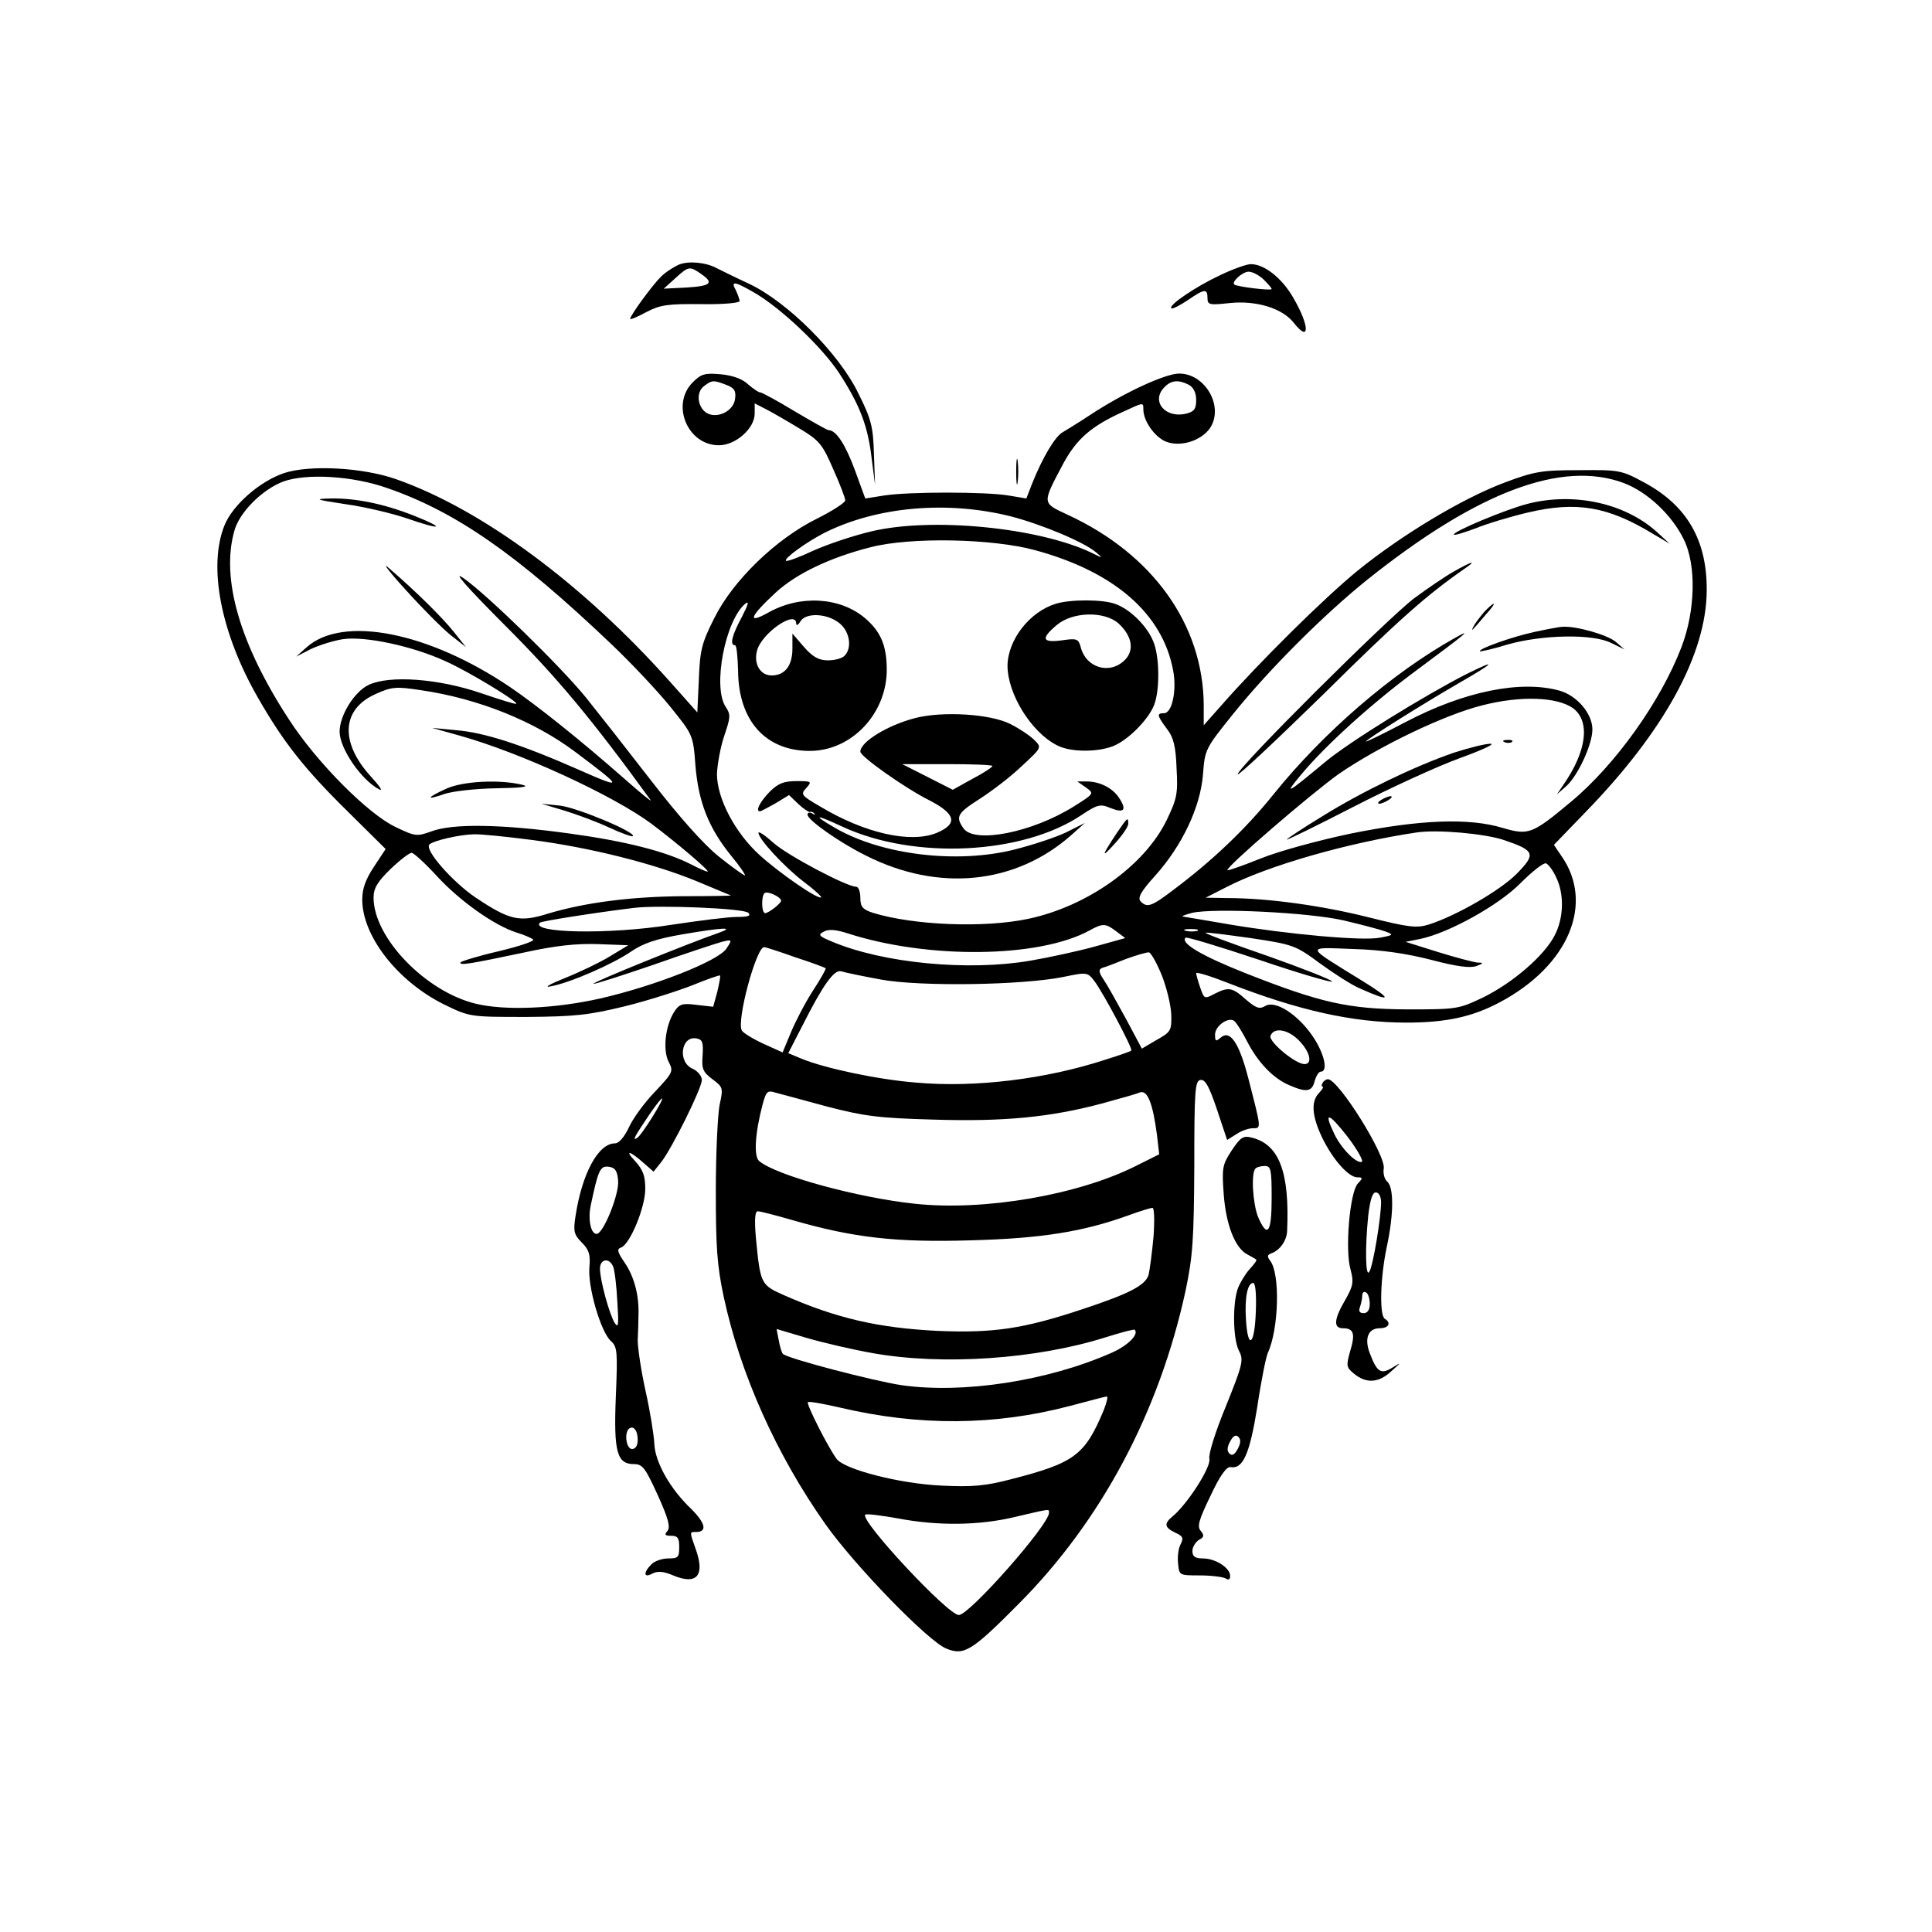 <?xml version="1.0" standalone="no"?>
<!DOCTYPE svg PUBLIC "-//W3C//DTD SVG 20010904//EN"
 "http://www.w3.org/TR/2001/REC-SVG-20010904/DTD/svg10.dtd">
<svg version="1.0" xmlns="http://www.w3.org/2000/svg"
 width="512pt" height="512pt" viewBox="0 0 512 512"
 preserveAspectRatio="xMidYMid meet">
<g transform="translate(0,512) scale(0.1,-0.1)"
fill="#000000" stroke="none">
<path d="M1800 4419 c-14 -6 -36 -20 -48 -32 -22 -21 -82 -103 -82 -112 0 -3
19 5 43 18 36 19 57 22 145 21 56 -1 102 3 102 8 0 5 -5 18 -10 29 -14 25 -4
24 48 -6 70 -40 180 -144 226 -214 55 -85 76 -140 86 -226 l9 -70 -3 82 c-2
72 -7 92 -41 160 -51 106 -188 243 -290 291 -39 18 -77 37 -85 41 -29 16 -75
20 -100 10z m58 -25 c35 -24 26 -32 -39 -36 l-60 -3 31 28 c35 32 38 32 68 11z"/>
<path d="M3232 4390 c-64 -30 -136 -79 -128 -87 2 -3 22 7 43 21 45 31 53 32
53 6 0 -18 5 -19 60 -13 70 7 139 -14 169 -53 42 -53 42 -9 0 64 -30 54 -78
92 -114 92 -11 0 -48 -13 -83 -30z m116 -10 c12 -12 22 -23 22 -26 0 -5 -92 6
-99 12 -8 7 22 34 38 34 10 0 27 -9 39 -20z"/>
<path d="M1836 4107 c-59 -59 -14 -167 69 -167 45 0 95 45 95 84 l0 27 33 -17
c17 -9 57 -32 88 -51 50 -30 59 -41 87 -106 18 -40 32 -77 32 -83 0 -6 -34
-28 -74 -48 -110 -54 -224 -165 -273 -264 -34 -67 -38 -86 -41 -163 l-4 -87
-73 82 c-229 257 -497 456 -725 536 -88 31 -229 39 -298 16 -64 -22 -135 -84
-157 -138 -44 -109 -10 -285 88 -456 68 -119 124 -190 240 -304 l99 -98 -31
-47 c-22 -33 -31 -58 -31 -87 0 -97 94 -217 217 -278 68 -33 68 -33 218 -33
130 1 165 5 260 28 61 15 142 41 180 56 39 16 71 27 73 26 2 -2 -2 -21 -7 -43
l-11 -40 -44 5 c-38 5 -46 2 -59 -18 -24 -37 -31 -102 -15 -133 13 -25 12 -28
-37 -80 -28 -29 -59 -72 -69 -95 -12 -25 -26 -41 -36 -41 -45 0 -88 -81 -105
-194 -6 -39 -4 -48 17 -69 19 -19 23 -32 20 -65 -5 -51 30 -172 57 -196 17
-15 18 -28 13 -147 -6 -147 3 -179 48 -179 23 0 30 -10 63 -82 28 -62 34 -84
26 -95 -9 -10 -7 -13 10 -13 17 0 21 -6 21 -30 0 -27 -3 -30 -29 -30 -16 0
-37 -7 -45 -16 -22 -22 -20 -37 3 -24 14 7 29 6 55 -5 62 -26 84 -1 61 66 -18
51 -18 49 -1 49 31 0 26 23 -12 61 -56 53 -96 124 -98 173 -1 23 -11 85 -23
139 -12 54 -21 115 -21 135 1 20 2 51 2 67 2 51 -11 101 -36 138 -20 29 -22
37 -10 41 24 9 64 107 64 155 0 35 -6 51 -27 74 -30 32 -13 27 25 -7 l24 -21
20 25 c28 35 108 196 108 218 0 10 -11 24 -25 30 -40 18 -30 88 11 80 16 -3
18 -11 16 -45 -3 -36 1 -44 26 -63 28 -21 29 -23 19 -68 -5 -26 -10 -128 -10
-227 0 -148 3 -198 21 -282 44 -205 140 -419 270 -603 78 -110 272 -310 320
-329 47 -19 67 -7 192 119 218 219 372 507 442 830 19 91 22 134 23 330 0 201
2 225 16 228 13 2 23 -16 44 -78 l27 -81 24 15 c13 9 33 16 44 16 23 0 23 -3
-12 133 -24 93 -48 128 -72 108 -14 -12 -16 -11 -16 7 0 23 34 47 50 37 6 -4
21 -28 34 -53 29 -57 70 -100 113 -118 46 -20 60 -17 67 11 4 14 11 25 16 25
21 0 9 50 -22 95 -40 58 -99 95 -125 79 -15 -9 -24 -6 -51 17 -37 33 -46 34
-84 15 -26 -14 -27 -13 -37 16 -6 17 -11 35 -11 39 0 4 39 -8 87 -27 185 -72
328 -104 470 -104 105 0 174 15 246 53 184 97 254 263 164 390 l-19 28 84 87
c208 214 320 418 321 587 1 133 -52 225 -165 286 -61 33 -66 34 -173 33 -99 0
-118 -3 -198 -33 -112 -42 -273 -139 -390 -234 -88 -72 -259 -241 -360 -356
l-47 -53 0 53 c-1 213 -135 401 -361 505 -68 32 -68 28 -12 134 36 67 75 101
162 140 52 24 51 24 51 5 0 -30 29 -72 59 -85 39 -16 95 2 118 36 37 57 -13
144 -82 144 -37 0 -147 -51 -235 -109 -30 -20 -63 -40 -73 -46 -20 -10 -54
-67 -82 -137 l-15 -39 -48 8 c-61 10 -263 10 -328 0 l-51 -8 -27 74 c-25 68
-50 107 -70 107 -4 0 -44 23 -90 50 -46 28 -87 50 -91 50 -5 0 -19 10 -32 21
-14 14 -40 24 -72 27 -43 4 -53 1 -75 -21z m89 -7 c21 -8 26 -16 23 -37 -4
-33 -48 -54 -76 -37 -24 16 -28 55 -6 71 21 16 25 16 59 3z m1226 0 c12 -7 19
-21 19 -40 0 -23 -5 -31 -26 -36 -56 -14 -95 33 -58 70 18 19 38 20 65 6z
m-2126 -273 c183 -63 345 -176 593 -412 56 -53 128 -130 160 -170 58 -72 59
-73 65 -154 8 -97 35 -165 94 -238 24 -29 40 -53 37 -53 -3 0 -34 22 -69 50
-40 32 -105 105 -180 202 -65 84 -142 182 -171 218 -67 83 -265 276 -326 318
-30 21 7 -22 111 -126 137 -137 228 -246 385 -462 6 -8 -25 17 -69 56 -116
102 -231 194 -303 243 -216 146 -443 191 -539 106 l-28 -25 39 20 c21 10 59
22 84 26 58 9 185 -18 272 -58 61 -27 194 -108 188 -113 -2 -2 -43 11 -93 28
-114 39 -243 48 -298 22 -38 -18 -77 -81 -77 -124 0 -44 57 -128 105 -153 11
-6 1 9 -22 34 -83 91 -78 179 13 219 42 19 54 20 119 10 152 -22 301 -82 410
-164 128 -96 129 -100 9 -47 -152 67 -251 99 -326 105 l-63 6 75 -21 c160 -45
403 -157 505 -232 68 -51 159 -128 150 -128 -3 0 -22 8 -43 19 -68 35 -176 62
-322 82 -180 25 -310 27 -366 6 -39 -14 -43 -14 -95 11 -73 34 -210 172 -283
285 -130 199 -181 373 -145 500 13 49 74 110 130 131 61 22 183 15 274 -17z
m3278 13 c63 -24 127 -84 159 -149 34 -68 31 -190 -6 -286 -55 -144 -176 -313
-293 -410 -103 -86 -112 -89 -181 -69 -89 27 -219 22 -402 -15 -86 -18 -192
-47 -239 -66 -47 -19 -87 -33 -88 -31 -7 6 223 204 295 255 106 73 280 157
381 182 102 26 198 22 240 -8 46 -35 36 -114 -26 -203 l-17 -25 23 20 c31 26
71 111 71 152 0 42 -41 90 -88 103 -103 28 -252 -2 -408 -84 -57 -30 -104 -53
-104 -51 0 5 150 99 245 154 96 55 107 67 22 25 -110 -56 -313 -181 -376 -234
-103 -86 -109 -88 -63 -33 63 76 183 185 297 270 144 107 160 120 110 92 -166
-93 -347 -249 -480 -414 -73 -91 -161 -175 -265 -253 -59 -45 -70 -48 -87 -31
-9 9 0 26 38 68 72 80 120 182 127 268 5 67 6 69 80 161 95 118 241 264 357
357 291 232 514 316 678 255z m-1622 -89 c80 -21 191 -67 224 -95 19 -16 18
-16 -12 -1 -140 67 -423 95 -583 57 -47 -11 -116 -34 -154 -51 -38 -18 -71
-30 -73 -27 -6 6 55 50 102 74 140 70 327 86 496 43z m62 -89 c210 -57 338
-168 366 -319 10 -53 -3 -113 -24 -113 -20 0 -19 -6 7 -41 18 -23 24 -47 26
-105 4 -68 1 -81 -27 -139 -59 -120 -210 -227 -366 -260 -118 -25 -305 -17
-412 16 -27 9 -33 16 -33 40 0 16 -5 29 -11 29 -25 0 -184 84 -220 117 -21 19
-39 31 -39 26 0 -16 67 -89 119 -129 28 -21 49 -40 47 -42 -7 -7 -109 63 -163
112 -65 59 -113 150 -113 215 1 25 9 70 19 100 17 50 18 57 4 78 -35 53 -1
229 52 273 11 9 8 -2 -9 -35 -26 -48 -33 -75 -18 -75 4 0 7 -30 8 -68 1 -132
73 -212 190 -212 111 0 204 99 204 215 0 64 -16 102 -59 138 -66 55 -172 61
-256 13 -56 -31 -48 -10 20 53 55 51 146 94 253 121 105 27 321 23 435 -8z
m-519 -193 c28 -22 35 -66 14 -87 -7 -7 -26 -12 -44 -12 -24 0 -40 9 -63 35
l-31 36 0 -40 c0 -45 -20 -71 -55 -71 -30 0 -48 30 -39 65 11 46 103 110 104
73 0 -7 5 -5 11 5 14 24 70 22 103 -4z m1761 -575 c83 -28 86 -37 35 -89 -43
-44 -159 -111 -233 -135 -33 -10 -52 -8 -160 19 -123 31 -267 51 -374 51 l-58
1 55 28 c110 57 323 118 505 145 54 8 179 -3 230 -20z m-2575 0 c153 -20 322
-62 438 -110 48 -20 88 -37 89 -37 0 -1 -56 -2 -125 -2 -141 -1 -262 -17 -359
-46 -76 -24 -102 -18 -192 42 -61 41 -137 127 -123 141 10 10 78 26 117 27 16
1 86 -6 155 -15z m-252 -96 c61 -66 151 -130 210 -149 20 -6 41 -15 45 -19 4
-4 -37 -18 -92 -31 -56 -13 -101 -27 -101 -30 0 -8 27 -3 170 27 82 18 138 24
195 22 l80 -3 -48 -29 c-26 -16 -80 -42 -120 -58 -40 -16 -57 -26 -38 -22 51
9 165 59 213 92 32 22 67 34 137 46 106 18 141 20 96 4 -78 -27 -335 -131
-332 -135 2 -2 73 21 158 50 85 30 167 57 182 61 28 7 28 6 12 -18 -22 -33
-190 -99 -334 -132 -120 -27 -251 -33 -330 -14 -133 32 -271 175 -271 281 0
25 10 42 45 76 25 24 50 43 56 43 5 0 36 -28 67 -62z m2966 -3 c22 -45 20
-108 -4 -154 -27 -53 -110 -125 -189 -164 -65 -31 -69 -32 -201 -32 -158 1
-229 17 -432 97 -113 45 -171 79 -156 93 2 3 91 -24 196 -59 106 -36 192 -61
192 -57 0 4 -76 34 -169 67 -93 32 -168 60 -166 62 1 2 55 -5 119 -14 113 -17
119 -19 184 -67 37 -27 85 -58 107 -67 85 -38 86 -29 3 22 -151 93 -150 88
-22 83 75 -2 142 -12 208 -29 68 -18 103 -22 119 -16 19 7 19 9 3 9 -10 1 -57
13 -105 28 l-86 27 40 8 c75 16 207 89 265 148 30 30 60 54 67 52 6 -2 19 -19
27 -37z m-2054 -62 c0 -7 -32 -32 -42 -33 -10 0 -11 44 -2 53 7 7 44 -10 44
-20z m-87 -32 c8 -8 0 -11 -31 -11 -23 0 -101 -10 -174 -21 -163 -26 -375 -22
-347 6 5 4 143 26 249 39 66 8 291 -1 303 -13z m1577 -20 c47 -11 96 -24 110
-29 24 -9 24 -10 -13 -17 -46 -9 -243 9 -398 35 -63 11 -118 20 -124 21 -5 1
6 5 25 10 59 13 307 1 400 -20z m-602 -29 l24 -18 -79 -22 c-43 -12 -121 -29
-173 -38 -164 -28 -389 -7 -526 51 -34 14 -37 18 -21 26 12 7 32 6 65 -5 212
-68 505 -65 639 8 36 20 43 19 71 -2z m215 1 c-7 -2 -21 -2 -30 0 -10 3 -4 5
12 5 17 0 24 -2 18 -5z m-1065 -70 c43 -14 78 -27 80 -29 2 -1 -13 -28 -34
-60 -20 -31 -46 -81 -58 -110 l-22 -53 -51 23 c-28 13 -54 29 -57 35 -15 24
38 221 59 221 4 0 41 -12 83 -27z m971 -48 c13 -33 24 -79 25 -104 1 -42 -1
-46 -39 -67 l-39 -23 -41 77 c-23 42 -49 89 -59 104 -15 22 -15 29 -5 33 8 2
37 13 64 24 28 10 55 18 60 17 6 -2 21 -29 34 -61z m-744 -11 c104 -19 374
-15 483 7 63 13 64 13 83 -12 22 -29 102 -179 97 -183 -1 -2 -32 -13 -68 -24
-158 -52 -347 -75 -502 -61 -102 8 -242 38 -303 63 l-36 15 37 72 c54 107 84
150 103 145 9 -3 57 -13 106 -22z m1108 -162 c29 -30 36 -62 14 -62 -24 0 -96
60 -90 75 9 24 47 17 76 -13z m-1253 -174 c100 -26 137 -31 282 -35 187 -6
310 6 446 42 48 13 94 26 103 30 20 7 34 -29 45 -112 l6 -52 -60 -30 c-154
-78 -405 -121 -588 -101 -151 16 -367 75 -412 113 -15 12 -11 75 9 150 9 34
13 38 32 32 12 -3 74 -20 137 -37z m-461 -28 c-17 -27 -35 -53 -41 -56 -13 -8
-7 3 34 64 40 58 45 53 7 -8z m-91 -168 c4 -35 -39 -142 -57 -142 -15 0 -23
37 -16 73 20 95 25 108 48 105 17 -2 23 -11 25 -36z m1419 -149 c-4 -43 -10
-88 -13 -101 -8 -28 -50 -50 -174 -91 -159 -53 -237 -64 -385 -58 -158 8 -267
33 -406 94 -63 28 -64 29 -76 155 -4 47 -2 68 5 68 7 0 49 -11 94 -24 160 -46
272 -59 471 -53 188 5 298 23 417 66 30 11 59 20 64 20 5 1 6 -32 3 -76z
m-1432 -80 c4 -10 9 -52 11 -93 4 -61 3 -71 -7 -56 -14 23 -39 113 -39 144 0
26 25 30 35 5z m688 -229 c185 -33 434 -16 617 42 41 13 76 22 77 20 12 -12
-18 -42 -61 -61 -170 -75 -393 -109 -556 -86 -74 11 -304 71 -315 83 -3 2 -8
18 -11 35 l-6 31 81 -24 c45 -13 123 -31 174 -40z m612 -151 c-50 -120 -78
-140 -245 -183 -69 -18 -103 -21 -185 -17 -111 5 -258 43 -278 71 -23 31 -81
146 -76 150 2 3 40 -4 84 -14 212 -50 412 -48 610 4 50 13 93 25 98 25 4 1 0
-16 -8 -36z m-1235 -79 c0 -15 -6 -24 -15 -24 -15 0 -21 40 -9 53 12 11 24 -3
24 -29z m1090 -193 c0 -32 -211 -271 -239 -271 -29 0 -263 251 -248 266 3 3
42 -2 87 -10 105 -20 215 -19 310 4 95 22 90 22 90 11z"/>
<path d="M915 3784 c50 -7 123 -24 164 -38 92 -32 104 -27 19 7 -81 32 -155
47 -221 46 -46 -1 -42 -3 38 -15z"/>
<path d="M1075 3557 c43 -48 97 -102 119 -120 l41 -32 -32 40 c-31 39 -102
109 -173 170 -19 17 1 -10 45 -58z"/>
<path d="M1183 3030 c-53 -24 -56 -32 -5 -14 20 7 82 14 137 15 68 1 90 4 70
9 -60 15 -158 10 -202 -10z"/>
<path d="M1495 2972 c33 -10 87 -30 119 -45 32 -15 61 -25 63 -23 10 10 -148
76 -193 81 l-49 5 60 -18z"/>
<path d="M4049 3785 c-59 -15 -202 -75 -196 -82 3 -2 28 6 58 17 29 12 92 31
139 42 128 30 211 16 331 -57 l44 -26 -35 32 c-85 76 -219 105 -341 74z"/>
<path d="M3852 3605 c-23 -13 -70 -45 -105 -71 -71 -54 -467 -448 -467 -466 0
-6 102 90 228 213 199 197 273 262 372 331 37 25 21 21 -28 -7z"/>
<path d="M3933 3498 c-11 -13 -24 -30 -28 -38 -8 -16 -6 -14 34 33 14 15 22
27 19 27 -2 0 -14 -10 -25 -22z"/>
<path d="M4065 3445 c-59 -13 -149 -45 -143 -51 2 -1 35 6 73 18 92 26 226 29
275 4 l35 -17 -23 20 c-21 18 -103 42 -140 40 -9 0 -44 -7 -77 -14z"/>
<path d="M3988 3153 c7 -3 16 -2 19 1 4 3 -2 6 -13 5 -11 0 -14 -3 -6 -6z"/>
<path d="M3852 3125 c-104 -36 -243 -103 -349 -169 -51 -31 -93 -59 -93 -61 0
-2 80 37 177 87 97 50 224 108 282 129 58 21 95 38 81 38 -14 0 -58 -11 -98
-24z"/>
<path d="M3660 3000 c-8 -5 -10 -10 -5 -10 6 0 17 5 25 10 8 5 11 10 5 10 -5
0 -17 -5 -25 -10z"/>
<path d="M2798 3520 c-69 -21 -127 -95 -128 -164 0 -74 62 -176 131 -211 35
-19 110 -19 152 -1 39 17 92 71 106 109 15 40 14 129 -3 168 -17 41 -61 84
-99 98 -33 13 -120 13 -159 1z m166 -52 c36 -33 43 -71 17 -97 -40 -40 -103
-21 -117 34 -6 22 -10 24 -50 18 -53 -7 -56 5 -13 41 42 35 125 37 163 4z"/>
<path d="M2425 3217 c-73 -19 -145 -63 -145 -89 0 -13 119 -97 183 -129 70
-36 76 -62 20 -86 -70 -29 -192 -1 -310 70 -50 29 -52 32 -36 49 15 17 14 18
-26 18 -34 0 -49 -6 -72 -29 -25 -26 -38 -51 -25 -51 3 0 21 10 41 21 l36 22
25 -24 c14 -13 28 -22 31 -21 2 2 8 0 11 -4 4 -4 1 -4 -5 0 -7 4 -13 3 -13 -3
0 -14 85 -74 156 -109 191 -96 394 -76 542 54 l37 33 -50 -25 c-27 -13 -88
-33 -135 -45 -153 -39 -353 -15 -477 57 -62 36 -53 37 20 3 190 -88 477 -74
633 31 42 28 50 30 76 19 37 -15 45 -6 24 26 -18 28 -54 45 -89 44 l-22 0 23
-16 c22 -16 22 -16 -32 -50 -110 -69 -262 -99 -292 -59 -23 32 -17 41 44 80
31 20 81 58 110 86 53 49 53 49 33 69 -11 11 -39 30 -63 42 -52 27 -180 35
-253 16z m205 -127 c0 -3 -24 -19 -53 -34 l-52 -29 -67 34 -67 34 119 0 c66 0
120 -2 120 -5z"/>
<path d="M2960 2913 c-41 -62 -43 -70 -6 -29 20 22 36 45 36 53 0 19 -2 17
-30 -24z"/>
<path d="M2693 3870 c0 -30 2 -43 4 -27 2 15 2 39 0 55 -2 15 -4 2 -4 -28z"/>
<path d="M3505 2250 c-3 -5 -3 -10 0 -10 4 0 -1 -7 -9 -16 -22 -22 -20 -61 8
-119 28 -58 70 -105 93 -105 15 0 15 -2 1 -17 -21 -24 -34 -175 -19 -227 9
-34 7 -44 -14 -81 -30 -51 -32 -75 -6 -75 29 0 33 -15 19 -61 -11 -39 -10 -43
11 -60 32 -26 65 -24 98 7 28 25 28 25 2 9 -30 -18 -40 -11 -59 39 -15 39 -4
66 26 66 24 0 32 14 14 25 -15 9 -12 110 5 190 19 88 19 159 1 174 -7 6 -11
21 -9 34 7 34 -120 237 -148 237 -4 0 -11 -4 -14 -10z m104 -209 c-15 -5 -55
36 -73 74 -29 60 -16 58 34 -6 27 -35 44 -66 39 -68z m51 -107 c0 -40 -21
-168 -31 -184 -10 -18 -12 60 -3 149 5 41 11 61 20 61 8 0 14 -11 14 -26z
m-30 -270 c0 -15 -6 -24 -16 -24 -11 0 -14 5 -10 16 3 9 6 22 6 30 0 9 5 12
10 9 6 -3 10 -17 10 -31z"/>
<path d="M3264 2071 c-25 -38 -26 -47 -21 -116 6 -81 30 -142 62 -159 11 -6
22 -12 24 -14 3 -1 -5 -12 -17 -25 -11 -12 -25 -35 -31 -50 -15 -39 -14 -137
3 -168 12 -23 9 -36 -35 -145 -28 -68 -47 -128 -44 -140 5 -22 -59 -121 -98
-153 -23 -19 -21 -29 8 -43 20 -9 22 -14 14 -30 -6 -10 -9 -33 -7 -51 3 -32 3
-32 58 -32 30 0 61 -4 68 -8 8 -5 12 -3 12 7 0 21 -39 46 -72 46 -21 0 -28 5
-28 20 0 10 8 23 17 29 14 7 15 12 5 24 -10 12 -5 29 26 93 25 54 43 78 53 76
33 -6 51 35 71 160 10 68 23 132 28 143 29 63 33 210 6 244 -8 11 -8 15 2 19
23 8 42 33 43 60 7 155 -21 229 -93 247 -23 6 -30 2 -54 -34z m106 -126 c0
-92 -11 -108 -36 -50 -14 35 -19 116 -7 128 3 4 15 7 25 7 16 0 18 -9 18 -85z
m-42 -302 c-3 -88 -21 -102 -26 -21 -4 59 4 98 19 98 6 0 9 -29 7 -77z m-48
-363 c-8 -15 -15 -19 -22 -12 -7 7 -6 17 2 32 8 15 15 19 22 12 7 -7 6 -17 -2
-32z"/>
</g>
</svg>